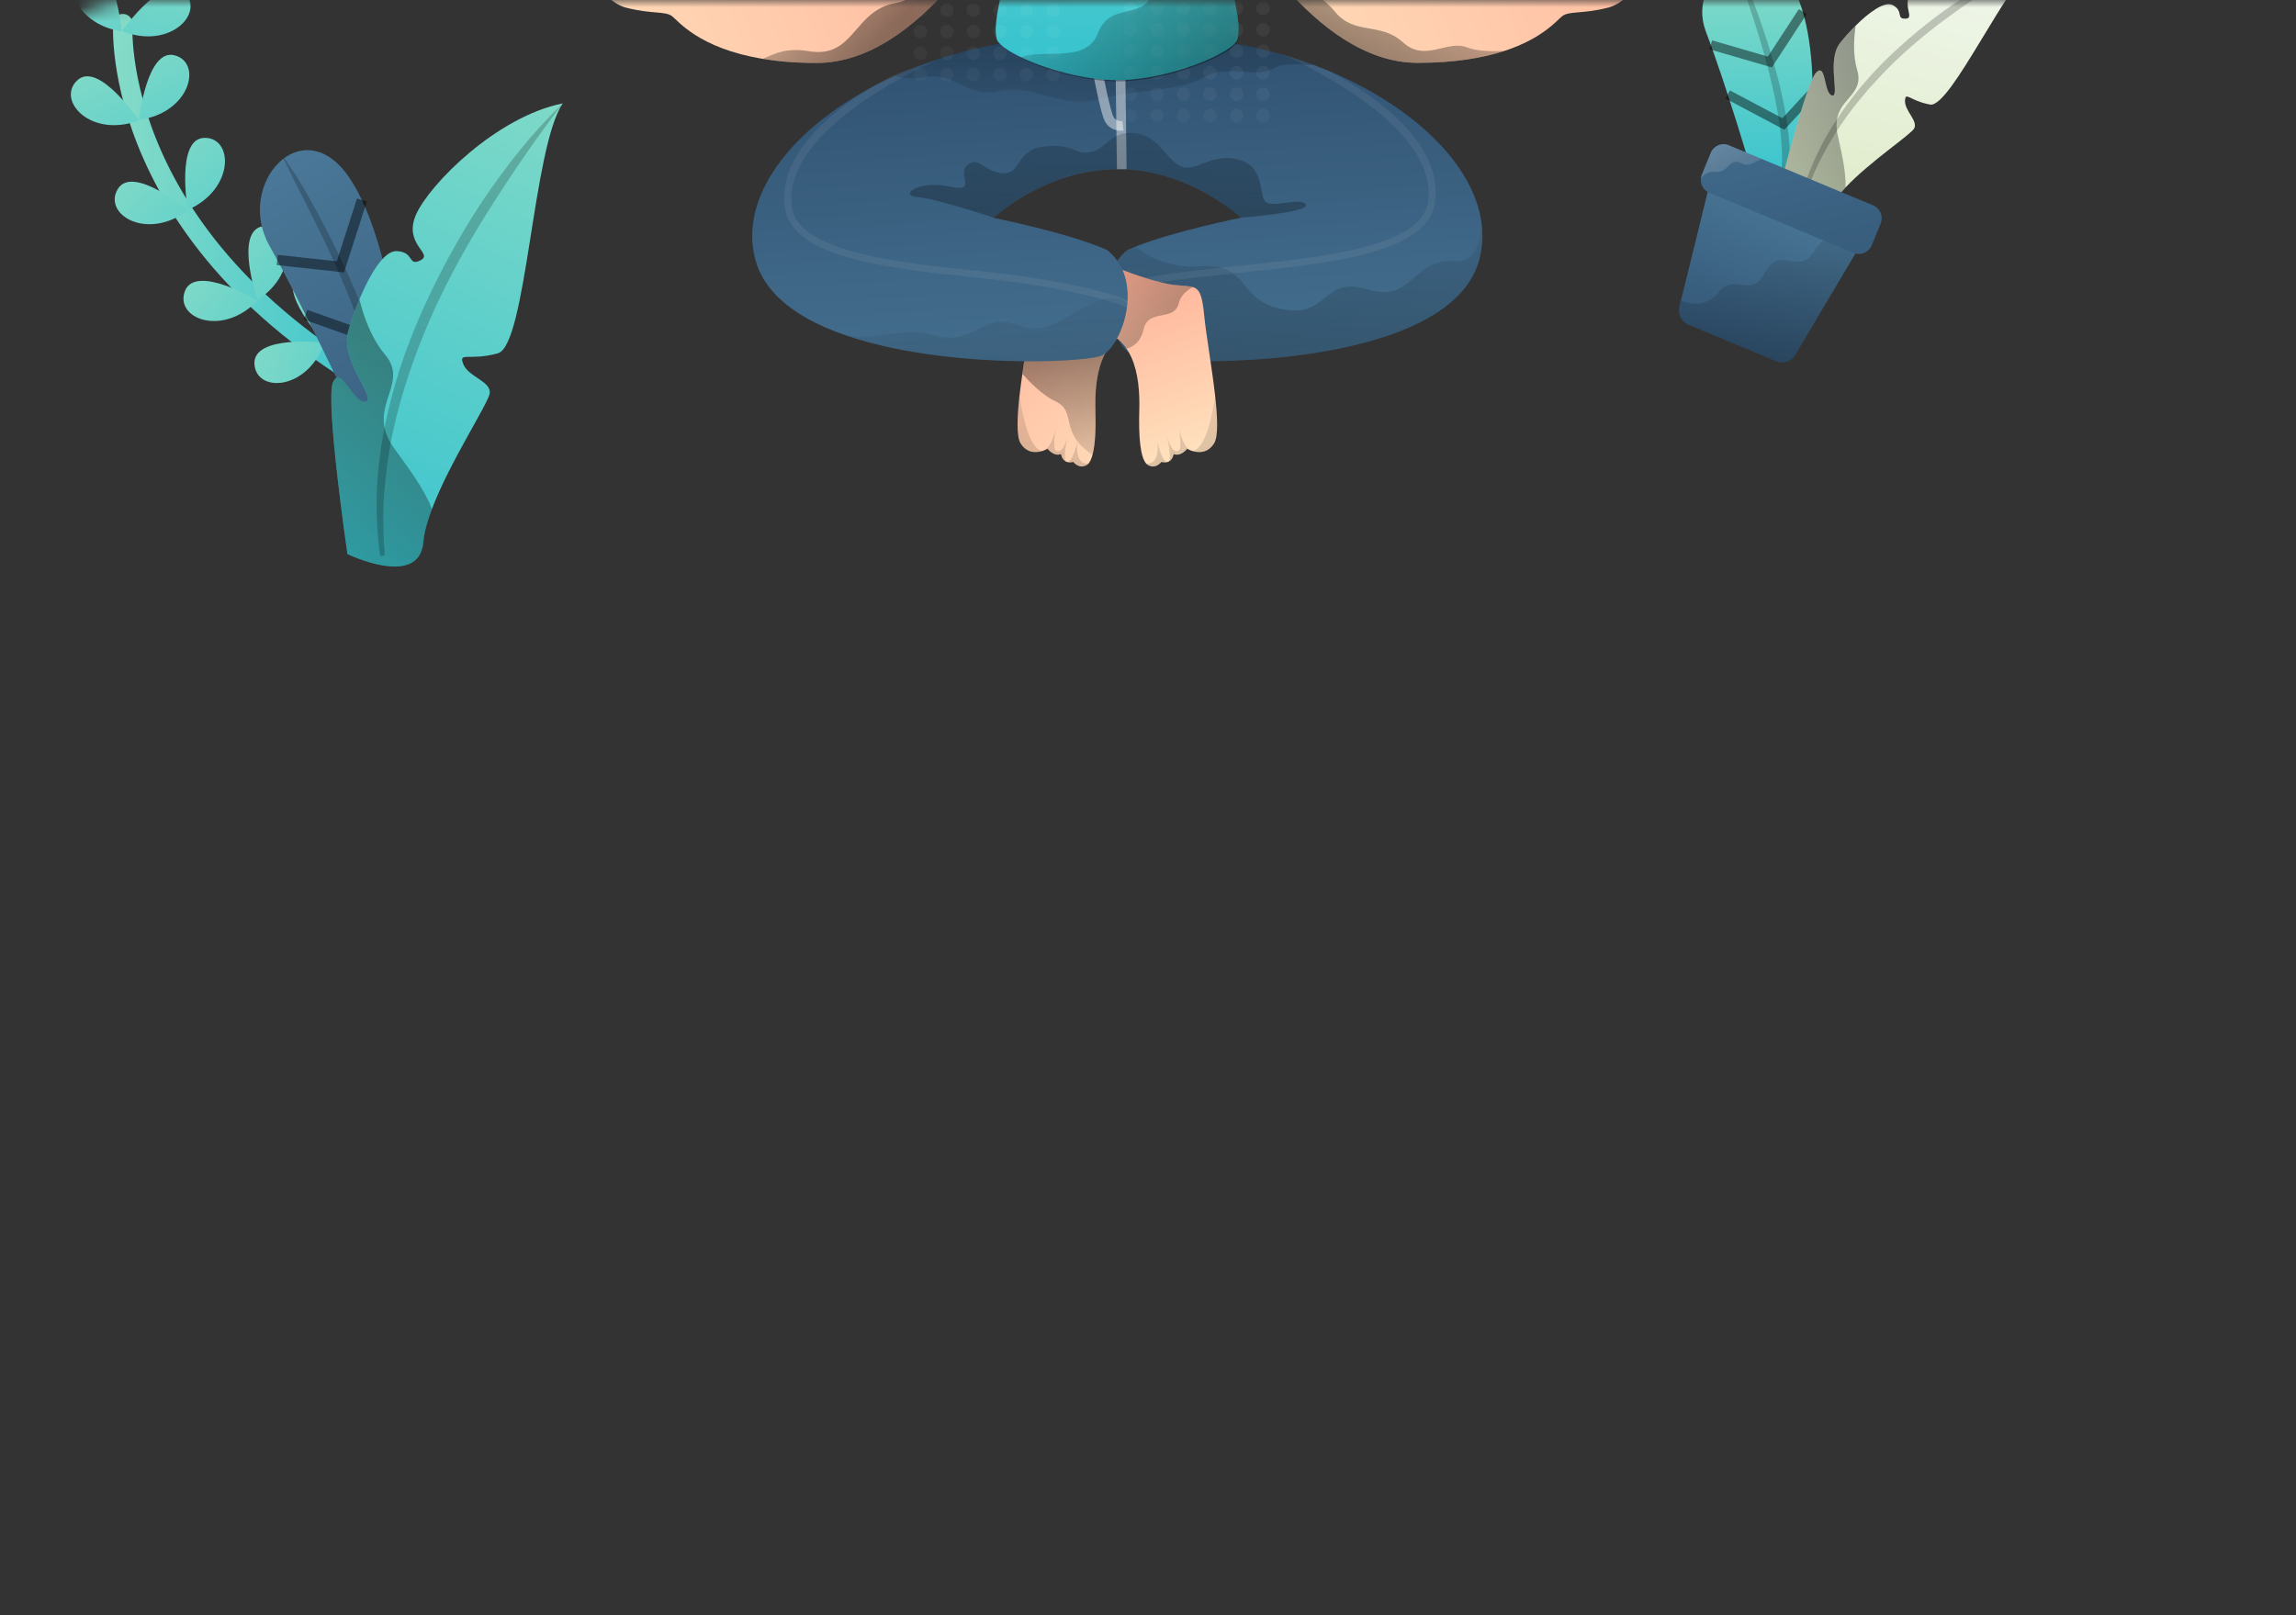 <svg width="162" height="114" viewBox="0 0 162 114" fill="none" xmlns="http://www.w3.org/2000/svg">
<rect x="0" y="0" width="162" height="114" fill="#333333" stroke="none"/>
<mask id="mask0_126_82" style="mask-type:alpha" maskUnits="userSpaceOnUse" x="0" y="0" width="162" height="114">
<rect width="162" height="114" rx="10" fill="#E88903"/>
</mask>
<g mask="url(#mask0_126_82)">
<path d="M104.388 18.274C102.899 24.03 92.185 25.433 85.409 25.493C82.513 25.518 80.337 25.3 79.904 25.075C79.834 25.039 79.766 24.992 79.695 24.942L79.692 24.939C79.408 24.721 79.128 24.37 78.88 23.93C78.88 23.93 78.88 23.926 78.876 23.926C78.869 23.909 78.859 23.891 78.848 23.876C78.845 23.866 78.838 23.858 78.831 23.844C78.809 23.805 78.788 23.762 78.767 23.723C78.738 23.672 78.713 23.619 78.689 23.565C78.586 23.343 78.49 23.104 78.409 22.85C78.352 22.674 78.299 22.495 78.26 22.309C78.26 22.306 78.256 22.299 78.256 22.291C78.214 22.105 78.175 21.916 78.153 21.719C78.153 21.716 78.153 21.712 78.15 21.708C78.115 21.458 78.097 21.2 78.093 20.943C78.093 20.757 78.1 20.574 78.122 20.388C78.157 20.009 78.242 19.634 78.373 19.276C78.402 19.201 78.43 19.125 78.462 19.054C78.561 18.825 78.685 18.607 78.834 18.399C79.029 18.12 79.27 17.863 79.561 17.634C79.741 17.555 79.933 17.476 80.131 17.398C82.984 16.278 87.567 15.366 87.567 15.366C87.567 15.366 83.927 11.938 78.841 11.935H78.831V4.494H78.841L86.532 2.981C87.886 3.192 89.211 3.489 90.48 3.854H90.484C91.249 4.075 91.997 4.326 92.727 4.598C93.106 4.741 93.482 4.887 93.847 5.045C99.748 7.535 103.984 11.613 104.533 15.738C104.65 16.586 104.604 17.437 104.388 18.274Z" fill="url(#paint0_linear_126_82)"/>
<path opacity="0.45" d="M104.388 18.274C102.899 24.03 92.185 25.433 85.409 25.493C82.513 25.518 80.337 25.3 79.904 25.075C79.834 25.039 79.766 24.992 79.695 24.942L79.692 24.939C79.408 24.721 79.128 24.37 78.88 23.93C78.88 23.93 78.88 23.926 78.877 23.926C78.87 23.909 78.859 23.891 78.848 23.876C78.845 23.866 78.838 23.858 78.831 23.844C78.809 23.805 78.788 23.762 78.767 23.723C78.738 23.672 78.713 23.619 78.689 23.565C78.586 23.343 78.49 23.104 78.409 22.85C78.352 22.674 78.299 22.495 78.26 22.309C78.26 22.306 78.256 22.299 78.256 22.291C78.214 22.105 78.175 21.916 78.153 21.719C78.153 21.715 78.153 21.712 78.15 21.708C78.04 20.9 78.086 20.049 78.373 19.272C78.402 19.197 78.43 19.122 78.462 19.05C78.561 18.821 78.685 18.603 78.834 18.396C79.029 18.117 79.27 17.859 79.561 17.63C79.741 17.551 79.933 17.473 80.131 17.394C80.812 17.995 82.297 18.957 84.739 18.796C88.254 18.564 87.216 21.193 90.498 21.826C93.783 22.46 93.262 19.437 96.491 20.424C99.716 21.412 99.656 18.16 102.655 18.446C103.884 18.567 104.48 17.34 104.536 15.734C104.65 16.586 104.604 17.437 104.388 18.274Z" fill="url(#paint1_linear_126_82)"/>
<path d="M77.288 28.942C77.327 30.269 77.278 31.393 77.086 32.097C77.012 32.376 76.916 32.587 76.796 32.723C76.753 32.773 76.707 32.809 76.654 32.834C76.105 33.124 75.729 32.602 75.729 32.602C75.566 32.645 75.435 32.645 75.325 32.616H75.321C75.275 32.605 75.233 32.587 75.197 32.57C74.907 32.419 74.864 32.047 74.864 32.047C74.347 32.251 73.911 31.672 73.911 31.672C73.911 31.672 73.815 31.729 73.659 31.79C73.656 31.793 73.656 31.793 73.656 31.793C73.62 31.804 73.588 31.818 73.549 31.829C73.542 31.833 73.539 31.833 73.539 31.833C73.127 31.958 72.461 32.011 72.015 31.296C71.713 30.813 71.763 29.486 71.933 27.941C71.99 27.436 72.061 26.914 72.135 26.388C72.348 24.846 72.606 23.293 72.706 22.285C72.936 19.873 73.308 20.306 74.868 20.106C75.194 20.063 75.562 19.984 75.938 19.884C76.87 19.641 77.873 19.283 78.465 19.054C78.295 19.444 78.189 19.855 78.139 20.274C77.976 21.562 78.327 22.918 78.851 23.877C77.434 24.978 77.239 27.229 77.288 28.942Z" fill="url(#paint2_linear_126_82)"/>
<path opacity="0.45" d="M77.287 28.942C77.326 30.27 77.277 31.393 77.085 32.098C74.682 30.531 76.015 29.05 74.487 28.334C73.633 27.937 72.772 27.104 72.138 26.388C72.35 24.846 72.609 23.294 72.708 22.285C72.939 19.874 73.311 20.307 74.87 20.106C75.196 20.063 75.565 19.985 75.941 19.884L77.932 20.006C77.932 20.006 78.01 20.106 78.142 20.274C77.978 21.562 78.329 22.918 78.854 23.877C77.433 24.979 77.238 27.229 77.287 28.942Z" fill="url(#paint3_linear_126_82)"/>
<g opacity="0.45">
<path opacity="0.45" d="M76.033 31.092C75.99 31.36 75.813 32.784 76.795 32.723C76.752 32.773 76.706 32.809 76.653 32.834C76.103 33.123 75.728 32.601 75.728 32.601C75.565 32.644 75.434 32.644 75.324 32.615C75.714 32.501 75.979 31.331 76.033 31.092Z" fill="url(#paint4_linear_126_82)"/>
<path opacity="0.45" d="M74.464 30.265C74.332 31.571 74.332 31.897 74.722 31.832C75.052 31.775 75.257 31.042 75.314 30.823C75.257 31.106 75.024 32.301 75.201 32.569C74.91 32.419 74.868 32.047 74.868 32.047C74.35 32.251 73.914 31.671 73.914 31.671C73.914 31.671 73.819 31.729 73.663 31.789C73.861 31.696 74.247 31.367 74.464 30.265Z" fill="url(#paint5_linear_126_82)"/>
<path opacity="0.45" d="M71.937 27.94C72.149 29.378 72.631 31.682 73.542 31.833C73.131 31.958 72.465 32.011 72.018 31.296C71.713 30.809 71.763 29.486 71.937 27.94Z" fill="url(#paint6_linear_126_82)"/>
</g>
<g opacity="0.25">
<path opacity="0.25" d="M101.251 14.272C100.776 17.885 93.865 18.593 87.184 19.28C83.385 19.67 79.759 20.042 78.1 20.947C78.1 20.761 78.107 20.579 78.129 20.393C79.957 19.534 83.346 19.187 87.138 18.794C93.329 18.157 100.347 17.434 100.772 14.207C101.517 8.562 90.583 3.897 90.484 3.854H90.487C91.253 4.076 92 4.327 92.731 4.599C93.11 4.742 93.485 4.888 93.85 5.046C96.934 6.709 101.811 10.036 101.251 14.272Z" fill="white"/>
</g>
<path d="M79.567 21.208C79.563 21.269 79.56 21.333 79.556 21.394C79.549 21.497 79.538 21.605 79.521 21.709C79.517 21.712 79.517 21.712 79.517 21.719V21.723C79.492 21.92 79.457 22.106 79.414 22.292C79.397 22.363 79.379 22.431 79.361 22.499C79.343 22.564 79.326 22.624 79.308 22.689C79.269 22.825 79.223 22.961 79.173 23.09C79.113 23.254 79.046 23.411 78.978 23.565C78.929 23.673 78.876 23.78 78.822 23.88C78.812 23.898 78.805 23.916 78.794 23.93C78.79 23.93 78.79 23.934 78.79 23.934C78.542 24.374 78.262 24.724 77.979 24.943C77.979 24.943 77.975 24.943 77.975 24.946C77.904 24.996 77.837 25.043 77.766 25.078C77.334 25.304 75.161 25.522 72.262 25.497C68.569 25.461 63.714 25.032 59.811 23.715C56.547 22.617 53.963 20.9 53.283 18.278C52.152 13.913 55.739 9.231 61.541 6.136C62.055 5.861 62.586 5.6 63.132 5.353C63.66 5.113 64.203 4.884 64.759 4.677C66.74 3.915 68.892 3.335 71.139 2.988L78.829 4.501H78.84V11.942H78.829C73.744 11.946 70.104 15.373 70.104 15.373L70.118 15.377C70.43 15.441 75.434 16.46 78.11 17.641C78.397 17.87 78.638 18.128 78.833 18.407C78.982 18.614 79.106 18.836 79.205 19.061C79.237 19.136 79.269 19.208 79.294 19.283C79.322 19.358 79.347 19.433 79.368 19.509C79.418 19.659 79.453 19.813 79.482 19.97C79.496 20.049 79.51 20.127 79.521 20.206C79.545 20.363 79.56 20.521 79.563 20.682C79.581 20.854 79.577 21.032 79.567 21.208Z" fill="url(#paint7_linear_126_82)"/>
<path d="M85.659 31.297C85.209 32.012 84.546 31.959 84.135 31.833C84.135 31.833 84.131 31.833 84.124 31.83C84.085 31.819 84.05 31.805 84.018 31.794C84.018 31.794 84.014 31.794 84.014 31.791C83.858 31.733 83.763 31.672 83.763 31.672C83.763 31.672 83.327 32.252 82.809 32.048C82.809 32.048 82.767 32.416 82.476 32.57C82.441 32.588 82.398 32.606 82.352 32.617H82.348C82.242 32.645 82.107 32.645 81.944 32.602C81.944 32.602 81.569 33.125 81.019 32.835C80.97 32.806 80.924 32.771 80.877 32.724C80.449 32.255 80.332 30.792 80.385 28.943C80.42 27.773 80.335 26.353 79.828 25.222C79.733 25.004 79.619 24.797 79.488 24.607C79.304 24.332 79.081 24.088 78.818 23.884C78.875 23.784 78.925 23.68 78.974 23.57C79.045 23.419 79.109 23.258 79.169 23.094C79.219 22.965 79.265 22.829 79.304 22.693C79.322 22.629 79.339 22.568 79.357 22.503C79.375 22.436 79.392 22.368 79.41 22.296C79.453 22.107 79.488 21.917 79.513 21.724C79.513 21.72 79.513 21.716 79.517 21.713C79.527 21.609 79.541 21.502 79.549 21.398C79.57 21.158 79.577 20.919 79.566 20.675C79.559 20.518 79.545 20.357 79.524 20.2C79.513 20.121 79.499 20.042 79.485 19.964C79.456 19.806 79.417 19.652 79.371 19.502C79.35 19.427 79.322 19.352 79.297 19.277C79.269 19.202 79.24 19.127 79.208 19.055C80.034 19.373 81.682 19.956 82.806 20.103C83.419 20.182 83.848 20.164 84.159 20.261C84.638 20.404 84.829 20.822 84.968 22.285C85.099 23.638 85.517 25.966 85.737 27.941C85.91 29.487 85.963 30.81 85.659 31.297Z" fill="url(#paint8_linear_126_82)"/>
<g opacity="0.45">
<path opacity="0.45" d="M81.643 31.092C81.686 31.36 81.863 32.784 80.881 32.723C80.924 32.773 80.97 32.809 81.023 32.834C81.573 33.124 81.948 32.602 81.948 32.602C82.111 32.645 82.242 32.645 82.352 32.616C81.959 32.502 81.697 31.332 81.643 31.092Z" fill="url(#paint9_linear_126_82)"/>
<path opacity="0.45" d="M83.21 30.266C83.341 31.572 83.341 31.897 82.951 31.833C82.622 31.776 82.416 31.042 82.359 30.824C82.416 31.107 82.65 32.301 82.473 32.57C82.763 32.419 82.806 32.047 82.806 32.047C83.323 32.251 83.759 31.672 83.759 31.672C83.759 31.672 83.855 31.729 84.011 31.79C83.816 31.697 83.43 31.368 83.21 30.266Z" fill="url(#paint10_linear_126_82)"/>
<path opacity="0.45" d="M85.741 27.941C85.528 29.379 85.046 31.683 84.135 31.833C84.546 31.958 85.213 32.012 85.659 31.297C85.964 30.81 85.911 29.486 85.741 27.941Z" fill="url(#paint11_linear_126_82)"/>
</g>
<g opacity="0.25">
<path opacity="0.25" d="M79.566 21.209C79.562 21.269 79.558 21.334 79.555 21.395C79.548 21.498 79.537 21.606 79.519 21.709C79.516 21.713 79.516 21.713 79.516 21.72C77.687 20.858 73.101 20.028 69.45 19.652C62.77 18.965 55.858 18.254 55.383 14.644C54.898 10.945 58.556 7.936 61.543 6.13C61.976 5.869 62.398 5.629 62.787 5.421C63.152 5.264 63.528 5.117 63.907 4.974C64.187 4.871 64.474 4.767 64.761 4.67C65.219 4.513 65.679 4.366 66.147 4.23H66.151C66.048 4.273 55.118 8.938 55.862 14.583C56.287 17.81 63.305 18.533 69.496 19.169C73.204 19.549 77.652 20.375 79.566 21.209Z" fill="white"/>
</g>
<path opacity="0.45" d="M92.732 4.598C91.863 4.605 90.687 4.344 89.896 4.816C88.631 5.574 86.558 4.494 85.009 5.438C83.719 6.229 81.22 6.318 78.845 6.73C78.842 6.726 78.838 6.73 78.835 6.733C78.371 6.812 77.91 6.902 77.467 7.016C74.745 7.703 72.902 5.893 70.541 6.415C68.177 6.937 67.401 5.077 65.374 5.438C64.318 5.628 63.595 5.506 63.141 5.345C65.555 4.251 68.27 3.424 71.144 2.981L78.835 4.494H78.845L86.536 2.981C88.713 3.317 90.796 3.875 92.732 4.598Z" fill="url(#paint12_linear_126_82)"/>
<path d="M66.925 -0.847C64.582 1.822 61.336 4.444 57.622 4.444C56.161 4.444 54.903 4.337 53.822 4.154C49.3 3.41 47.833 1.45 47.425 1.146C46.922 0.766 46.043 1.013 44.2 0.548C42.357 0.083 40.815 -2.926 41.478 -3.205C42.095 -3.459 43.463 -1.738 43.842 -1.466C43.842 -1.466 43.842 -1.466 43.845 -1.462C43.874 -1.444 43.895 -1.43 43.913 -1.427C43.987 -1.416 44.012 -1.491 44.033 -1.623C44.072 -1.902 44.076 -2.428 44.42 -2.865C44.923 -3.505 45.444 -3.72 45.703 -3.24C45.706 -3.23 45.713 -3.222 45.717 -3.212C45.919 -2.74 44.976 -2.21 45.284 -1.645C45.6 -1.062 47.099 -1.251 47.212 -1.849C47.326 -2.446 46.823 -2.911 46.479 -3.04C46.358 -3.087 46.277 -3.212 46.245 -3.358C46.185 -3.63 46.309 -3.981 46.716 -4.035C47.34 -4.124 48.23 -3.927 48.488 -2.768C48.743 -1.613 49.35 -0.632 50.842 -0.479C55.587 0.008 60.135 -3.988 62.158 -7.215C62.413 -5.873 63.161 -4.06 65.142 -2.242C65.649 -1.777 66.238 -1.309 66.925 -0.847Z" fill="url(#paint13_linear_126_82)"/>
<path d="M113.455 0.541C111.608 1.006 110.733 0.759 110.226 1.139C109.9 1.382 108.886 2.698 106.154 3.593C104.672 4.076 102.687 4.437 100.029 4.437C96.311 4.437 93.068 1.815 90.726 -0.85L90.722 -0.854C90.825 -0.925 90.928 -0.993 91.031 -1.065C91.14 -1.14 91.247 -1.215 91.346 -1.298C91.434 -1.362 91.52 -1.426 91.605 -1.494C91.785 -1.637 91.963 -1.78 92.129 -1.924C92.381 -2.138 92.615 -2.353 92.831 -2.564C92.98 -2.707 93.118 -2.85 93.246 -2.993C93.469 -3.236 93.674 -3.48 93.859 -3.723C94.291 -4.288 94.621 -4.839 94.869 -5.361C95.195 -6.045 95.386 -6.678 95.489 -7.232C95.493 -7.232 95.493 -7.229 95.493 -7.229C97.261 -4.41 100.958 -1.001 105.027 -0.514C105.611 -0.443 106.21 -0.432 106.806 -0.493C108.298 -0.643 108.904 -1.623 109.159 -2.779C109.418 -3.934 110.304 -4.131 110.931 -4.045C111.558 -3.956 111.516 -3.179 111.169 -3.05C110.825 -2.922 110.318 -2.457 110.435 -1.859C110.552 -1.262 112.048 -1.072 112.363 -1.655C112.678 -2.235 111.686 -2.775 111.945 -3.254C112.204 -3.734 112.725 -3.515 113.228 -2.879C113.735 -2.238 113.501 -1.412 113.735 -1.441C113.965 -1.469 115.503 -3.49 116.166 -3.215C116.839 -2.932 115.298 0.076 113.455 0.541Z" fill="url(#paint14_linear_126_82)"/>
<path opacity="0.45" d="M77.465 5.135C77.465 5.135 77.968 7.81 78.255 8.39C78.542 8.973 79.233 8.887 79.233 8.887" stroke="white" stroke-width="0.684" stroke-miterlimit="10"/>
<path opacity="0.45" d="M79.064 5.441L79.149 11.938" stroke="white" stroke-width="0.684" stroke-miterlimit="10"/>
<path d="M95.498 -7.225C95.395 -6.67 95.204 -6.037 94.878 -5.354C94.63 -4.831 94.3 -4.281 93.864 -3.715C93.68 -3.476 93.474 -3.232 93.251 -2.986C93.124 -2.846 92.985 -2.699 92.837 -2.556C92.62 -2.338 92.39 -2.127 92.135 -1.916C91.968 -1.773 91.794 -1.63 91.61 -1.487C91.525 -1.419 91.44 -1.354 91.352 -1.29C91.249 -1.211 91.142 -1.132 91.036 -1.057C90.937 -0.986 90.834 -0.918 90.731 -0.846L90.728 -0.85C90.384 -1.24 90.061 -1.633 89.76 -2.02C89.757 -2.02 89.757 -2.02 89.757 -2.02C87.924 -4.349 86.857 -6.413 86.857 -6.413C86.857 -6.413 86.336 -3.49 86.684 -1.88C87.031 -0.267 87.591 1.74 87.332 2.742C87.074 3.744 82.424 5.661 78.826 5.661C76.48 5.661 73.684 4.845 71.951 3.998C71.029 3.547 70.412 3.089 70.32 2.742C70.065 1.737 70.621 -0.27 70.969 -1.88C71.313 -3.49 70.792 -6.413 70.792 -6.413C70.792 -6.413 69.342 -3.608 66.921 -0.846C66.234 -1.308 65.645 -1.776 65.135 -2.245C63.154 -4.062 62.41 -5.876 62.151 -7.218C62.293 -7.447 62.424 -7.672 62.544 -7.894C64.093 -10.795 67.995 -19.481 75.434 -21.599C76.491 -21.899 77.621 -22.067 78.826 -22.067C80.081 -22.067 81.258 -21.881 82.353 -21.556C85.401 -20.651 87.853 -18.64 89.781 -16.394C92.507 -13.224 94.201 -9.582 95.105 -7.894C95.225 -7.679 95.356 -7.457 95.498 -7.225C95.498 -7.225 95.498 -7.228 95.498 -7.225Z" fill="url(#paint15_linear_126_82)"/>
<g opacity="0.25">
<path opacity="0.25" d="M79.76 1.062C80.022 1.062 80.234 0.847 80.234 0.582C80.234 0.318 80.022 0.103 79.76 0.103C79.497 0.103 79.285 0.318 79.285 0.582C79.285 0.847 79.497 1.062 79.76 1.062Z" fill="url(#paint16_linear_126_82)"/>
<path opacity="0.25" d="M81.631 0.103C81.368 0.103 81.156 0.318 81.156 0.582C81.156 0.847 81.368 1.062 81.631 1.062C81.893 1.062 82.106 0.847 82.106 0.582C82.106 0.318 81.893 0.103 81.631 0.103Z" fill="url(#paint17_linear_126_82)"/>
<path opacity="0.25" d="M83.501 0.103C83.239 0.103 83.026 0.318 83.026 0.582C83.026 0.847 83.239 1.062 83.501 1.062C83.764 1.062 83.976 0.847 83.976 0.582C83.976 0.318 83.764 0.103 83.501 0.103Z" fill="url(#paint18_linear_126_82)"/>
<path opacity="0.25" d="M85.375 0.103C85.113 0.103 84.9 0.318 84.9 0.582C84.9 0.847 85.113 1.062 85.375 1.062C85.637 1.062 85.85 0.847 85.85 0.582C85.85 0.318 85.637 0.103 85.375 0.103Z" fill="url(#paint19_linear_126_82)"/>
<path opacity="0.25" d="M87.249 0.103C86.987 0.103 86.774 0.318 86.774 0.582C86.774 0.847 86.987 1.062 87.249 1.062C87.511 1.062 87.724 0.847 87.724 0.582C87.724 0.318 87.511 0.103 87.249 0.103Z" fill="url(#paint20_linear_126_82)"/>
<path opacity="0.25" d="M89.12 1.062C89.382 1.062 89.595 0.847 89.595 0.582C89.595 0.318 89.382 0.103 89.12 0.103C88.858 0.103 88.645 0.318 88.645 0.582C88.645 0.847 88.858 1.062 89.12 1.062Z" fill="url(#paint21_linear_126_82)"/>
<path opacity="0.25" d="M79.76 2.58C80.022 2.58 80.234 2.366 80.234 2.101C80.234 1.836 80.022 1.622 79.76 1.622C79.497 1.622 79.285 1.836 79.285 2.101C79.285 2.366 79.497 2.58 79.76 2.58Z" fill="url(#paint22_linear_126_82)"/>
<path opacity="0.25" d="M81.631 1.622C81.368 1.622 81.156 1.836 81.156 2.101C81.156 2.366 81.368 2.58 81.631 2.58C81.893 2.58 82.106 2.366 82.106 2.101C82.106 1.836 81.893 1.622 81.631 1.622Z" fill="url(#paint23_linear_126_82)"/>
<path opacity="0.25" d="M83.501 1.622C83.239 1.622 83.026 1.836 83.026 2.101C83.026 2.366 83.239 2.58 83.501 2.58C83.764 2.58 83.976 2.366 83.976 2.101C83.976 1.836 83.764 1.622 83.501 1.622Z" fill="url(#paint24_linear_126_82)"/>
<path opacity="0.25" d="M85.375 1.622C85.113 1.622 84.9 1.836 84.9 2.101C84.9 2.366 85.113 2.58 85.375 2.58C85.637 2.58 85.85 2.366 85.85 2.101C85.85 1.836 85.637 1.622 85.375 1.622Z" fill="url(#paint25_linear_126_82)"/>
<path opacity="0.25" d="M87.249 1.622C86.987 1.622 86.774 1.836 86.774 2.101C86.774 2.366 86.987 2.58 87.249 2.58C87.511 2.58 87.724 2.366 87.724 2.101C87.724 1.836 87.511 1.622 87.249 1.622Z" fill="url(#paint26_linear_126_82)"/>
<path opacity="0.25" d="M89.12 2.58C89.382 2.58 89.595 2.366 89.595 2.101C89.595 1.836 89.382 1.622 89.12 1.622C88.858 1.622 88.645 1.836 88.645 2.101C88.645 2.366 88.858 2.58 89.12 2.58Z" fill="url(#paint27_linear_126_82)"/>
<path opacity="0.25" d="M79.76 3.137C79.497 3.137 79.285 3.352 79.285 3.617C79.285 3.881 79.497 4.096 79.76 4.096C80.022 4.096 80.234 3.881 80.234 3.617C80.234 3.352 80.022 3.137 79.76 3.137Z" fill="url(#paint28_linear_126_82)"/>
<path opacity="0.25" d="M81.631 3.137C81.368 3.137 81.156 3.352 81.156 3.617C81.156 3.881 81.368 4.096 81.631 4.096C81.893 4.096 82.106 3.881 82.106 3.617C82.106 3.352 81.893 3.137 81.631 3.137Z" fill="url(#paint29_linear_126_82)"/>
<path opacity="0.25" d="M83.501 3.137C83.239 3.137 83.026 3.352 83.026 3.617C83.026 3.881 83.239 4.096 83.501 4.096C83.764 4.096 83.976 3.881 83.976 3.617C83.976 3.352 83.764 3.137 83.501 3.137Z" fill="url(#paint30_linear_126_82)"/>
<path opacity="0.25" d="M85.375 3.137C85.113 3.137 84.9 3.352 84.9 3.617C84.9 3.881 85.113 4.096 85.375 4.096C85.637 4.096 85.85 3.881 85.85 3.617C85.85 3.352 85.637 3.137 85.375 3.137Z" fill="url(#paint31_linear_126_82)"/>
<path opacity="0.25" d="M87.249 3.137C86.987 3.137 86.774 3.352 86.774 3.617C86.774 3.881 86.987 4.096 87.249 4.096C87.511 4.096 87.724 3.881 87.724 3.617C87.724 3.352 87.511 3.137 87.249 3.137Z" fill="url(#paint32_linear_126_82)"/>
<path opacity="0.25" d="M89.12 3.137C88.858 3.137 88.645 3.352 88.645 3.617C88.645 3.881 88.858 4.096 89.12 4.096C89.382 4.096 89.595 3.881 89.595 3.617C89.595 3.352 89.382 3.137 89.12 3.137Z" fill="url(#paint33_linear_126_82)"/>
<path opacity="0.25" d="M79.76 5.613C80.022 5.613 80.234 5.398 80.234 5.133C80.234 4.868 80.022 4.654 79.76 4.654C79.497 4.654 79.285 4.868 79.285 5.133C79.285 5.398 79.497 5.613 79.76 5.613Z" fill="url(#paint34_linear_126_82)"/>
<path opacity="0.25" d="M81.631 4.654C81.368 4.654 81.156 4.868 81.156 5.133C81.156 5.398 81.368 5.613 81.631 5.613C81.893 5.613 82.106 5.398 82.106 5.133C82.106 4.868 81.893 4.654 81.631 4.654Z" fill="url(#paint35_linear_126_82)"/>
<path opacity="0.25" d="M83.501 4.654C83.239 4.654 83.026 4.868 83.026 5.133C83.026 5.398 83.239 5.613 83.501 5.613C83.764 5.613 83.976 5.398 83.976 5.133C83.976 4.868 83.764 4.654 83.501 4.654Z" fill="url(#paint36_linear_126_82)"/>
<path opacity="0.25" d="M85.375 4.654C85.113 4.654 84.9 4.868 84.9 5.133C84.9 5.398 85.113 5.613 85.375 5.613C85.637 5.613 85.85 5.398 85.85 5.133C85.85 4.868 85.637 4.654 85.375 4.654Z" fill="url(#paint37_linear_126_82)"/>
<path opacity="0.25" d="M87.249 4.654C86.987 4.654 86.774 4.868 86.774 5.133C86.774 5.398 86.987 5.613 87.249 5.613C87.511 5.613 87.724 5.398 87.724 5.133C87.724 4.868 87.511 4.654 87.249 4.654Z" fill="url(#paint38_linear_126_82)"/>
<path opacity="0.25" d="M89.12 5.613C89.382 5.613 89.595 5.398 89.595 5.133C89.595 4.868 89.382 4.654 89.12 4.654C88.858 4.654 88.645 4.868 88.645 5.133C88.645 5.398 88.858 5.613 89.12 5.613Z" fill="url(#paint39_linear_126_82)"/>
<path opacity="0.25" d="M79.76 6.172C79.497 6.172 79.285 6.387 79.285 6.651C79.285 6.916 79.497 7.131 79.76 7.131C80.022 7.131 80.234 6.916 80.234 6.651C80.234 6.387 80.022 6.172 79.76 6.172Z" fill="url(#paint40_linear_126_82)"/>
<path opacity="0.25" d="M81.631 6.172C81.368 6.172 81.156 6.387 81.156 6.651C81.156 6.916 81.368 7.131 81.631 7.131C81.893 7.131 82.106 6.916 82.106 6.651C82.106 6.387 81.893 6.172 81.631 6.172Z" fill="url(#paint41_linear_126_82)"/>
<path opacity="0.25" d="M83.501 6.172C83.239 6.172 83.026 6.387 83.026 6.651C83.026 6.916 83.239 7.131 83.501 7.131C83.764 7.131 83.976 6.916 83.976 6.651C83.976 6.387 83.764 6.172 83.501 6.172Z" fill="url(#paint42_linear_126_82)"/>
<path opacity="0.25" d="M85.375 6.172C85.113 6.172 84.9 6.387 84.9 6.651C84.9 6.916 85.113 7.131 85.375 7.131C85.637 7.131 85.85 6.916 85.85 6.651C85.85 6.387 85.637 6.172 85.375 6.172Z" fill="url(#paint43_linear_126_82)"/>
<path opacity="0.25" d="M87.249 6.172C86.987 6.172 86.774 6.387 86.774 6.651C86.774 6.916 86.987 7.131 87.249 7.131C87.511 7.131 87.724 6.916 87.724 6.651C87.724 6.387 87.511 6.172 87.249 6.172Z" fill="url(#paint44_linear_126_82)"/>
<path opacity="0.25" d="M89.12 6.172C88.858 6.172 88.645 6.387 88.645 6.651C88.645 6.916 88.858 7.131 89.12 7.131C89.382 7.131 89.595 6.916 89.595 6.651C89.595 6.387 89.382 6.172 89.12 6.172Z" fill="url(#paint45_linear_126_82)"/>
<path opacity="0.25" d="M79.76 7.688C79.497 7.688 79.285 7.903 79.285 8.167C79.285 8.432 79.497 8.647 79.76 8.647C80.022 8.647 80.234 8.432 80.234 8.167C80.234 7.903 80.022 7.688 79.76 7.688Z" fill="url(#paint46_linear_126_82)"/>
<path opacity="0.25" d="M81.631 7.688C81.368 7.688 81.156 7.903 81.156 8.167C81.156 8.432 81.368 8.647 81.631 8.647C81.893 8.647 82.106 8.432 82.106 8.167C82.106 7.903 81.893 7.688 81.631 7.688Z" fill="url(#paint47_linear_126_82)"/>
<path opacity="0.25" d="M83.501 7.688C83.239 7.688 83.026 7.903 83.026 8.167C83.026 8.432 83.239 8.647 83.501 8.647C83.764 8.647 83.976 8.432 83.976 8.167C83.976 7.903 83.764 7.688 83.501 7.688Z" fill="url(#paint48_linear_126_82)"/>
<path opacity="0.25" d="M85.375 7.688C85.113 7.688 84.9 7.903 84.9 8.167C84.9 8.432 85.113 8.647 85.375 8.647C85.637 8.647 85.85 8.432 85.85 8.167C85.85 7.903 85.637 7.688 85.375 7.688Z" fill="url(#paint49_linear_126_82)"/>
<path opacity="0.25" d="M87.249 7.688C86.987 7.688 86.774 7.903 86.774 8.167C86.774 8.432 86.987 8.647 87.249 8.647C87.511 8.647 87.724 8.432 87.724 8.167C87.724 7.903 87.511 7.688 87.249 7.688Z" fill="url(#paint50_linear_126_82)"/>
<path opacity="0.25" d="M89.12 7.688C88.858 7.688 88.645 7.903 88.645 8.167C88.645 8.432 88.858 8.647 89.12 8.647C89.382 8.647 89.595 8.432 89.595 8.167C89.595 7.903 89.382 7.688 89.12 7.688Z" fill="url(#paint51_linear_126_82)"/>
</g>
<g opacity="0.25">
<path opacity="0.25" d="M64.934 0.236C64.672 0.236 64.46 0.45 64.46 0.715C64.46 0.98 64.672 1.195 64.934 1.195C65.197 1.195 65.409 0.98 65.409 0.715C65.409 0.45 65.197 0.236 64.934 0.236Z" fill="url(#paint52_linear_126_82)"/>
<path opacity="0.25" d="M66.805 0.236C66.543 0.236 66.331 0.45 66.331 0.715C66.331 0.98 66.543 1.195 66.805 1.195C67.068 1.195 67.28 0.98 67.28 0.715C67.28 0.45 67.068 0.236 66.805 0.236Z" fill="url(#paint53_linear_126_82)"/>
<path opacity="0.25" d="M68.676 0.236C68.413 0.236 68.201 0.45 68.201 0.715C68.201 0.98 68.413 1.195 68.676 1.195C68.938 1.195 69.15 0.98 69.15 0.715C69.15 0.45 68.938 0.236 68.676 0.236Z" fill="url(#paint54_linear_126_82)"/>
<path opacity="0.25" d="M70.55 0.236C70.287 0.236 70.075 0.45 70.075 0.715C70.075 0.98 70.287 1.195 70.55 1.195C70.812 1.195 71.025 0.98 71.025 0.715C71.025 0.45 70.812 0.236 70.55 0.236Z" fill="url(#paint55_linear_126_82)"/>
<path opacity="0.25" d="M72.424 0.236C72.161 0.236 71.949 0.45 71.949 0.715C71.949 0.98 72.161 1.195 72.424 1.195C72.686 1.195 72.899 0.98 72.899 0.715C72.899 0.45 72.686 0.236 72.424 0.236Z" fill="url(#paint56_linear_126_82)"/>
<path opacity="0.25" d="M74.295 0.236C74.032 0.236 73.82 0.45 73.82 0.715C73.82 0.98 74.032 1.195 74.295 1.195C74.557 1.195 74.77 0.98 74.77 0.715C74.77 0.45 74.557 0.236 74.295 0.236Z" fill="url(#paint57_linear_126_82)"/>
<path opacity="0.25" d="M64.934 1.752C64.672 1.752 64.46 1.967 64.46 2.232C64.46 2.497 64.672 2.711 64.934 2.711C65.197 2.711 65.409 2.497 65.409 2.232C65.409 1.967 65.197 1.752 64.934 1.752Z" fill="url(#paint58_linear_126_82)"/>
<path opacity="0.25" d="M66.805 1.752C66.543 1.752 66.331 1.967 66.331 2.232C66.331 2.497 66.543 2.711 66.805 2.711C67.068 2.711 67.28 2.497 67.28 2.232C67.28 1.967 67.068 1.752 66.805 1.752Z" fill="url(#paint59_linear_126_82)"/>
<path opacity="0.25" d="M68.676 1.752C68.413 1.752 68.201 1.967 68.201 2.232C68.201 2.497 68.413 2.711 68.676 2.711C68.938 2.711 69.15 2.497 69.15 2.232C69.15 1.967 68.938 1.752 68.676 1.752Z" fill="url(#paint60_linear_126_82)"/>
<path opacity="0.25" d="M70.55 1.752C70.287 1.752 70.075 1.967 70.075 2.232C70.075 2.497 70.287 2.711 70.55 2.711C70.812 2.711 71.025 2.497 71.025 2.232C71.025 1.967 70.812 1.752 70.55 1.752Z" fill="url(#paint61_linear_126_82)"/>
<path opacity="0.25" d="M72.424 1.752C72.161 1.752 71.949 1.967 71.949 2.232C71.949 2.497 72.161 2.711 72.424 2.711C72.686 2.711 72.899 2.497 72.899 2.232C72.899 1.967 72.686 1.752 72.424 1.752Z" fill="url(#paint62_linear_126_82)"/>
<path opacity="0.25" d="M74.295 1.752C74.032 1.752 73.82 1.967 73.82 2.232C73.82 2.497 74.032 2.711 74.295 2.711C74.557 2.711 74.77 2.497 74.77 2.232C74.77 1.967 74.557 1.752 74.295 1.752Z" fill="url(#paint63_linear_126_82)"/>
<path opacity="0.25" d="M64.934 4.229C65.197 4.229 65.409 4.014 65.409 3.75C65.409 3.485 65.197 3.27 64.934 3.27C64.672 3.27 64.46 3.485 64.46 3.75C64.46 4.014 64.672 4.229 64.934 4.229Z" fill="url(#paint64_linear_126_82)"/>
<path opacity="0.25" d="M66.805 4.229C67.068 4.229 67.28 4.014 67.28 3.75C67.28 3.485 67.068 3.27 66.805 3.27C66.543 3.27 66.331 3.485 66.331 3.75C66.331 4.014 66.543 4.229 66.805 4.229Z" fill="url(#paint65_linear_126_82)"/>
<path opacity="0.25" d="M68.676 4.229C68.938 4.229 69.15 4.014 69.15 3.75C69.15 3.485 68.938 3.27 68.676 3.27C68.413 3.27 68.201 3.485 68.201 3.75C68.201 4.014 68.413 4.229 68.676 4.229Z" fill="url(#paint66_linear_126_82)"/>
<path opacity="0.25" d="M70.55 3.27C70.287 3.27 70.075 3.485 70.075 3.75C70.075 4.014 70.287 4.229 70.55 4.229C70.812 4.229 71.025 4.014 71.025 3.75C71.025 3.485 70.812 3.27 70.55 3.27Z" fill="url(#paint67_linear_126_82)"/>
<path opacity="0.25" d="M72.424 3.27C72.161 3.27 71.949 3.485 71.949 3.75C71.949 4.014 72.161 4.229 72.424 4.229C72.686 4.229 72.899 4.014 72.899 3.75C72.899 3.485 72.686 3.27 72.424 3.27Z" fill="url(#paint68_linear_126_82)"/>
<path opacity="0.25" d="M74.295 3.27C74.032 3.27 73.82 3.485 73.82 3.75C73.82 4.014 74.032 4.229 74.295 4.229C74.557 4.229 74.77 4.014 74.77 3.75C74.77 3.485 74.557 3.27 74.295 3.27Z" fill="url(#paint69_linear_126_82)"/>
<path opacity="0.25" d="M64.934 4.787C64.672 4.787 64.46 5.002 64.46 5.266C64.46 5.531 64.672 5.746 64.934 5.746C65.197 5.746 65.409 5.531 65.409 5.266C65.409 5.002 65.197 4.787 64.934 4.787Z" fill="url(#paint70_linear_126_82)"/>
<path opacity="0.25" d="M66.805 4.787C66.543 4.787 66.331 5.002 66.331 5.266C66.331 5.531 66.543 5.746 66.805 5.746C67.068 5.746 67.28 5.531 67.28 5.266C67.28 5.002 67.068 4.787 66.805 4.787Z" fill="url(#paint71_linear_126_82)"/>
<path opacity="0.25" d="M68.676 4.787C68.413 4.787 68.201 5.002 68.201 5.266C68.201 5.531 68.413 5.746 68.676 5.746C68.938 5.746 69.15 5.531 69.15 5.266C69.15 5.002 68.938 4.787 68.676 4.787Z" fill="url(#paint72_linear_126_82)"/>
<path opacity="0.25" d="M70.55 4.787C70.287 4.787 70.075 5.002 70.075 5.266C70.075 5.531 70.287 5.746 70.55 5.746C70.812 5.746 71.025 5.531 71.025 5.266C71.025 5.002 70.812 4.787 70.55 4.787Z" fill="url(#paint73_linear_126_82)"/>
<path opacity="0.25" d="M72.424 4.787C72.161 4.787 71.949 5.002 71.949 5.266C71.949 5.531 72.161 5.746 72.424 5.746C72.686 5.746 72.899 5.531 72.899 5.266C72.899 5.002 72.686 4.787 72.424 4.787Z" fill="url(#paint74_linear_126_82)"/>
<path opacity="0.25" d="M74.295 4.787C74.032 4.787 73.82 5.002 73.82 5.266C73.82 5.531 74.032 5.746 74.295 5.746C74.557 5.746 74.77 5.531 74.77 5.266C74.77 5.002 74.557 4.787 74.295 4.787Z" fill="url(#paint75_linear_126_82)"/>
</g>
<path opacity="0.45" d="M87.35 2.824C87.091 3.825 82.437 5.746 78.844 5.746C76.497 5.746 73.701 4.931 71.968 4.083C73.495 3.367 76.635 4.555 77.465 2.344C78.415 -0.185 81.225 1.851 81.441 -1.308C81.658 -4.464 84.121 -2.628 85.113 -4.764C86.106 -6.9 86.875 -6.331 86.875 -6.331C86.875 -6.331 86.357 -3.408 86.701 -1.798C87.045 -0.185 87.605 1.822 87.35 2.824Z" fill="url(#paint76_linear_126_82)"/>
<path opacity="0.45" d="M70.795 -6.414C70.795 -6.414 69.342 -3.605 66.925 -0.847C64.582 1.822 61.336 4.444 57.622 4.444C56.161 4.444 54.903 4.337 53.822 4.154C54.666 3.779 55.463 3.346 57.101 3.618C60.297 4.14 60.212 0.738 63.193 0.215C64.685 -0.046 64.923 -1.097 65.139 -2.246C65.348 -3.387 65.539 -4.625 66.925 -5.279C69.707 -6.589 67.818 -9.683 70.065 -10.556C71.015 -9.73 70.795 -6.414 70.795 -6.414Z" fill="url(#paint77_linear_126_82)"/>
<path opacity="0.45" d="M87.571 15.362C87.571 15.362 83.931 11.935 78.845 11.932H78.834C73.748 11.935 70.108 15.362 70.108 15.362C70.108 15.362 66.135 14.028 64.749 13.914C63.367 13.795 64.81 12.694 66.94 13.159C69.07 13.624 67.457 12.343 68.262 11.645C69.066 10.948 69.541 12.229 70.831 12.229C72.121 12.229 71.632 10.543 73.734 10.336C75.839 10.132 75.751 10.919 76.903 10.744C77.697 10.622 78.093 9.928 78.831 9.578C78.834 9.574 78.838 9.574 78.841 9.574C79.174 9.417 79.582 9.334 80.128 9.406C81.886 9.638 82.318 11.384 83.385 11.763C84.448 12.139 85.54 10.744 87.415 11.27C89.29 11.792 88.8 13.774 89.29 14.239C89.779 14.7 91.856 13.888 92.139 14.439C92.43 14.99 87.571 15.362 87.571 15.362Z" fill="url(#paint78_linear_126_82)"/>
<path opacity="0.45" d="M79.557 21.395C79.55 21.499 79.54 21.606 79.522 21.71C79.518 21.713 79.518 21.713 79.518 21.721C79.493 21.917 79.458 22.107 79.415 22.293C79.398 22.364 79.38 22.433 79.362 22.5C79.344 22.565 79.327 22.626 79.309 22.69C79.27 22.826 79.224 22.962 79.174 23.091C79.114 23.255 79.047 23.413 78.98 23.567C78.93 23.674 78.877 23.781 78.823 23.881C78.813 23.899 78.806 23.917 78.795 23.931C78.792 23.931 78.792 23.935 78.792 23.935C78.543 24.375 78.264 24.726 77.98 24.944C77.98 24.944 77.977 24.944 77.977 24.947C77.906 24.997 77.838 25.044 77.767 25.08C77.335 25.305 75.162 25.523 72.263 25.498C68.57 25.462 63.715 25.033 59.812 23.717C62.417 23.96 63.676 23.048 66.015 23.688C68.779 24.443 69.332 21.885 71.966 22.991C74.599 24.092 77.076 20.139 79.235 21.245C79.344 21.295 79.451 21.349 79.557 21.395Z" fill="url(#paint79_linear_126_82)"/>
<path opacity="0.45" d="M84.162 20.26C83.694 20.521 83.304 20.875 83.187 21.355C82.847 22.782 81.025 21.706 80.681 23.269C80.486 24.142 79.941 24.478 79.498 24.603C79.313 24.328 79.09 24.084 78.828 23.881C78.884 23.78 78.934 23.677 78.984 23.566C79.055 23.416 79.118 23.255 79.178 23.09C79.228 22.961 79.274 22.825 79.313 22.689C79.331 22.625 79.349 22.564 79.366 22.5C79.384 22.432 79.402 22.364 79.419 22.292C79.462 22.102 79.498 21.913 79.522 21.72C79.522 21.716 79.522 21.713 79.526 21.709C79.537 21.605 79.551 21.498 79.558 21.394C79.579 21.154 79.586 20.915 79.576 20.672C79.568 20.514 79.554 20.353 79.533 20.196C79.522 20.117 79.508 20.038 79.494 19.96C79.466 19.802 79.427 19.648 79.38 19.498C79.359 19.423 79.331 19.348 79.306 19.273C79.278 19.198 79.249 19.123 79.218 19.051C80.043 19.369 81.691 19.953 82.815 20.099C83.421 20.181 83.85 20.164 84.162 20.26Z" fill="url(#paint80_linear_126_82)"/>
<path opacity="0.45" d="M106.153 3.593C104.672 4.076 102.687 4.437 100.029 4.437C96.311 4.437 93.068 1.815 90.729 -0.85L90.725 -0.854C90.385 -1.244 90.059 -1.637 89.758 -2.023C89.804 -2.006 90.492 -1.744 91.349 -1.294C92.302 -0.793 93.469 -0.063 94.184 0.817C95.567 2.516 97.385 1.529 98.98 2.981C100.578 4.434 102.07 2.777 103.527 3.35C104.222 3.618 105.257 3.643 106.153 3.593Z" fill="url(#paint81_linear_126_82)"/>
<path opacity="0.45" d="M105.033 -0.511C102.364 0.759 98.681 -1.92 97.491 -3.39C96.675 -4.399 95.658 -4.628 94.879 -5.354C94.875 -5.354 94.875 -5.354 94.875 -5.354C94.475 -5.723 94.138 -6.224 93.915 -7.018C93.259 -9.379 92.851 -10.284 91.061 -12.731C89.867 -14.37 89.736 -15.697 89.782 -16.394C92.507 -13.225 94.202 -9.583 95.105 -7.894C95.222 -7.673 95.357 -7.451 95.495 -7.222C95.499 -7.222 95.499 -7.218 95.499 -7.218C97.267 -4.406 100.964 -0.997 105.033 -0.511Z" fill="url(#paint82_linear_126_82)"/>
<path d="M8.666 1.667C8.666 1.667 7.575 17.443 28.595 28.454" stroke="url(#paint83_linear_126_82)" stroke-width="1.368" stroke-miterlimit="10" stroke-linecap="round" stroke-linejoin="round"/>
<path d="M9.802 8.46C9.802 8.46 10.362 3.358 12.34 3.909C14.318 4.464 13.382 7.995 9.802 8.46Z" fill="url(#paint84_linear_126_82)"/>
<path d="M9.797 8.499C9.797 8.499 6.941 4.252 5.445 5.676C3.953 7.096 6.416 9.776 9.797 8.499Z" fill="url(#paint85_linear_126_82)"/>
<path d="M13.249 14.813C13.249 14.813 12.378 9.758 14.43 9.73C16.485 9.701 16.56 13.357 13.249 14.813Z" fill="url(#paint86_linear_126_82)"/>
<path d="M13.259 14.845C13.259 14.845 9.343 11.571 8.301 13.357C7.259 15.142 10.363 17.023 13.259 14.845Z" fill="url(#paint87_linear_126_82)"/>
<path d="M18.165 21.178C18.165 21.178 16.51 16.327 18.534 15.969C20.558 15.615 21.206 19.214 18.165 21.178Z" fill="url(#paint88_linear_126_82)"/>
<path d="M18.18 21.21C18.18 21.21 13.799 18.602 13.051 20.534C12.303 22.465 15.663 23.825 18.18 21.21Z" fill="url(#paint89_linear_126_82)"/>
<path d="M22.883 24.159C22.883 24.159 19.413 20.406 21.118 19.25C22.826 18.095 24.867 21.111 22.883 24.159Z" fill="url(#paint90_linear_126_82)"/>
<path d="M22.911 24.181C22.911 24.181 17.86 23.602 17.952 25.673C18.048 27.744 21.667 27.605 22.911 24.181Z" fill="url(#paint91_linear_126_82)"/>
<path d="M8.607 2.188C8.607 2.188 11.566 -1.987 13.023 -0.527C14.483 0.929 11.956 3.548 8.607 2.188Z" fill="url(#paint92_linear_126_82)"/>
<path d="M8.584 2.218C8.584 2.218 8.148 -2.895 6.156 -2.394C4.164 -1.889 5.015 1.667 8.584 2.218Z" fill="url(#paint93_linear_126_82)"/>
<path d="M24.732 28.744C24.732 28.744 21.411 21.65 18.997 17.318C16.584 12.986 21.336 7.684 24.632 12.517C27.928 17.35 28.595 28.454 28.595 28.454L24.732 28.744Z" fill="url(#paint94_linear_126_82)"/>
<g opacity="0.45">
<path opacity="0.45" d="M20.052 11.149C20.97 12.434 21.75 13.804 22.494 15.192C23.235 16.583 23.93 18 24.585 19.438C25.245 20.872 25.819 22.35 26.308 23.863C26.783 25.377 27.187 26.94 27.183 28.582L26.595 28.575C26.598 27.054 26.184 25.527 25.734 24.046C25.273 22.558 24.702 21.098 24.086 19.66C23.469 18.222 22.81 16.798 22.101 15.399C21.399 13.997 20.676 12.605 19.996 11.185L20.052 11.149Z" fill="black"/>
</g>
<path opacity="0.45" d="M19.56 18.348L24.018 18.834L25.535 14.119" stroke="black" stroke-width="0.726" stroke-miterlimit="10"/>
<path opacity="0.45" d="M21.559 22.211L25.971 23.775L27.545 20.662" stroke="black" stroke-width="0.726" stroke-miterlimit="10"/>
<path d="M39.713 7.295C39.713 7.295 39.713 7.299 39.702 7.306C37.583 10.429 37.147 24.384 35.123 24.939C33.099 25.493 32.344 24.792 32.684 25.69C33.025 26.584 34.605 26.889 34.559 27.722C34.52 28.387 31.735 32.58 30.473 35.936C30.15 36.784 29.931 37.578 29.874 38.243C29.601 41.57 24.515 39.105 24.515 39.105C24.515 39.105 22.942 28.334 23.491 26.992C24.044 25.654 24.941 28.52 25.795 28.348C26.649 28.18 23.966 25.479 24.575 23.343C24.76 22.689 25.036 21.905 25.355 21.133C26.089 19.38 27.088 17.688 27.981 17.723C29.264 17.77 28.758 18.843 29.683 18.364C30.608 17.884 28.414 17.251 29.364 15.123C30.317 12.998 35.027 8.236 39.713 7.295Z" fill="url(#paint95_linear_126_82)"/>
<g opacity="0.45">
<path opacity="0.45" d="M39.713 7.29C37.927 9.633 36.261 12.04 34.691 14.509C33.121 16.974 31.686 19.531 30.488 22.2C29.314 24.876 28.333 27.641 27.72 30.496C27.418 31.927 27.227 33.372 27.103 34.828C27.004 36.288 27.032 37.751 27.145 39.211L26.823 39.25C26.621 37.78 26.543 36.288 26.585 34.8C26.646 33.312 26.812 31.827 27.096 30.367C27.386 28.908 27.752 27.462 28.205 26.046C28.662 24.629 29.215 23.248 29.811 21.889C31.037 19.188 32.451 16.573 34.096 14.112C35.747 11.665 37.583 9.329 39.713 7.29Z" fill="black"/>
</g>
<path opacity="0.45" d="M27.798 31.623C28.741 32.932 29.903 34.435 30.477 35.934C30.155 36.782 29.935 37.576 29.878 38.241C29.605 41.568 24.52 39.103 24.52 39.103C24.52 39.103 22.946 28.332 23.495 26.99C24.048 25.652 24.945 28.518 25.799 28.346C26.653 28.178 23.97 25.477 24.58 23.341C24.764 22.687 25.041 21.903 25.36 21.131C25.664 22.354 26.207 23.892 27.156 25.012C28.819 26.965 26.295 28.421 27.334 30.815C27.444 31.076 27.596 31.344 27.798 31.623Z" fill="url(#paint96_linear_126_82)"/>
<path d="M123.731 12.565C123.731 12.565 121.866 6.187 120.36 2.223C118.854 -1.741 124.372 -5.186 126.63 -0.653C128.888 3.879 127.473 13.034 127.473 13.034L123.731 12.565Z" fill="url(#paint97_linear_126_82)"/>
<g opacity="0.45">
<path opacity="0.45" d="M122.507 -2.602C123.127 -1.418 123.612 -0.177 124.066 1.076C124.509 2.331 124.92 3.601 125.275 4.893C125.633 6.18 125.923 7.49 126.115 8.824C126.292 10.155 126.391 11.529 126.079 12.895L125.562 12.77C125.845 11.529 125.732 10.198 125.576 8.903C125.406 7.601 125.119 6.309 124.796 5.029C124.474 3.748 124.094 2.478 123.683 1.219C123.272 -0.041 122.84 -1.293 122.446 -2.566L122.507 -2.602Z" fill="black"/>
</g>
<path opacity="0.45" d="M120.71 3.165L124.878 4.375L127.199 0.819" stroke="black" stroke-width="0.654" stroke-miterlimit="10"/>
<path opacity="0.45" d="M121.904 6.67L125.831 8.752L127.908 6.505" stroke="black" stroke-width="0.654" stroke-miterlimit="10"/>
<path d="M143.915 -2.913C143.915 -2.913 143.912 -2.909 143.904 -2.909C141.696 -1.496 137.635 7.64 136.185 7.379C134.736 7.115 134.438 6.417 134.413 7.118C134.388 7.819 135.324 8.513 135.069 9.05C134.863 9.479 131.936 11.397 130.217 13.232C129.781 13.693 129.423 14.151 129.207 14.581C128.129 16.706 125.528 13.482 125.528 13.482C125.528 13.482 127.435 5.837 128.147 5.118C128.863 4.399 128.664 6.585 129.26 6.739C129.855 6.896 128.859 4.263 129.83 3.033C130.128 2.657 130.515 2.221 130.933 1.806C131.879 0.868 132.981 0.056 133.545 0.36C134.356 0.793 133.74 1.344 134.466 1.316C135.193 1.287 133.952 0.182 135.14 -0.938C136.327 -2.054 140.644 -3.75 143.915 -2.913Z" fill="url(#paint98_linear_126_82)"/>
<g opacity="0.45">
<path opacity="0.45" d="M143.913 -2.916C142.105 -1.911 140.365 -0.82 138.675 0.343C136.984 1.506 135.357 2.765 133.869 4.178C132.391 5.598 131.016 7.133 129.871 8.836C129.293 9.684 128.793 10.582 128.329 11.497C127.875 12.42 127.514 13.386 127.195 14.366L126.972 14.306C127.486 12.277 128.35 10.338 129.495 8.582C130.629 6.822 131.994 5.219 133.511 3.788C135.028 2.361 136.658 1.051 138.398 -0.083C140.131 -1.213 141.967 -2.208 143.913 -2.916Z" fill="black"/>
</g>
<path opacity="0.45" d="M129.663 9.535C129.915 10.698 130.255 12.061 130.216 13.234C129.78 13.696 129.422 14.154 129.206 14.583C128.128 16.708 125.527 13.485 125.527 13.485C125.527 13.485 127.434 5.84 128.146 5.121C128.862 4.402 128.663 6.588 129.259 6.741C129.854 6.899 128.858 4.266 129.83 3.035C130.127 2.66 130.514 2.223 130.932 1.808C130.797 2.717 130.73 3.908 131.038 4.945C131.577 6.763 129.56 6.942 129.581 8.856C129.585 9.059 129.606 9.285 129.663 9.535Z" fill="url(#paint99_linear_126_82)"/>
<path d="M131.216 17.382L126.658 25.063C126.389 25.514 125.833 25.703 125.347 25.503L119.116 22.906C118.631 22.705 118.368 22.172 118.492 21.661L118.606 21.203L120.63 12.971C120.786 12.342 121.463 11.998 122.058 12.245L130.713 15.851C131.202 16.055 131.45 16.577 131.34 17.067C131.319 17.175 131.273 17.282 131.216 17.382Z" fill="url(#paint100_linear_126_82)"/>
<path opacity="0.45" d="M131.216 17.383L126.658 25.064C126.389 25.514 125.833 25.704 125.347 25.504L119.116 22.907C118.631 22.706 118.368 22.173 118.492 21.662L118.606 21.204C119.499 21.622 120.573 21.49 121.218 20.671C122.423 19.143 123.515 21.175 124.535 19.222C125.56 17.265 126.913 19.526 128.005 17.726C129.1 15.927 130.256 17.04 130.256 17.04L131.337 17.068C131.319 17.175 131.273 17.283 131.216 17.383Z" fill="url(#paint101_linear_126_82)"/>
<path d="M132.694 15.776L132.064 17.318C131.858 17.819 131.291 18.055 130.795 17.851L120.602 13.604C120.198 13.436 119.967 13.025 120.006 12.61V12.606C120.013 12.51 120.035 12.417 120.074 12.324L120.704 10.782C120.91 10.281 121.477 10.041 121.973 10.249L132.166 14.495C132.663 14.703 132.9 15.275 132.694 15.776Z" fill="url(#paint102_linear_126_82)"/>
<path opacity="0.45" d="M124.288 11.211C123.732 11.476 123.384 11.776 122.941 11.555C121.903 11.032 122.062 12.249 120.967 12.127C120.552 12.084 120.24 12.306 120.014 12.606C120.021 12.51 120.042 12.417 120.081 12.324L120.712 10.782C120.917 10.281 121.485 10.041 121.981 10.249L124.288 11.211Z" fill="url(#paint103_linear_126_82)"/>
</g>
<defs>
<linearGradient id="paint0_linear_126_82" x1="90.322" y1="-1.538" x2="92.082" y2="32.65" gradientUnits="userSpaceOnUse">
<stop stop-color="#2D4D6D"/>
<stop offset="1" stop-color="#4B7999"/>
</linearGradient>
<linearGradient id="paint1_linear_126_82" x1="90.771" y1="36.139" x2="91.534" y2="13.639" gradientUnits="userSpaceOnUse">
<stop/>
<stop offset="1" stop-opacity="0"/>
</linearGradient>
<linearGradient id="paint2_linear_126_82" x1="83.356" y1="33.016" x2="67.58" y2="18.114" gradientUnits="userSpaceOnUse">
<stop stop-color="#FFE5C0"/>
<stop offset="1" stop-color="#FFA992"/>
</linearGradient>
<linearGradient id="paint3_linear_126_82" x1="75.308" y1="23.215" x2="76.496" y2="35.074" gradientUnits="userSpaceOnUse">
<stop/>
<stop offset="1" stop-opacity="0"/>
</linearGradient>
<linearGradient id="paint4_linear_126_82" x1="75.007" y1="37.68" x2="78.217" y2="22.691" gradientUnits="userSpaceOnUse">
<stop/>
<stop offset="1" stop-opacity="0"/>
</linearGradient>
<linearGradient id="paint5_linear_126_82" x1="73.352" y1="37.325" x2="76.562" y2="22.337" gradientUnits="userSpaceOnUse">
<stop/>
<stop offset="1" stop-opacity="0"/>
</linearGradient>
<linearGradient id="paint6_linear_126_82" x1="71.269" y1="36.879" x2="74.479" y2="21.891" gradientUnits="userSpaceOnUse">
<stop/>
<stop offset="1" stop-opacity="0"/>
</linearGradient>
<linearGradient id="paint7_linear_126_82" x1="65.411" y1="-0.254" x2="67.171" y2="33.931" gradientUnits="userSpaceOnUse">
<stop stop-color="#2D4D6D"/>
<stop offset="1" stop-color="#4B7999"/>
</linearGradient>
<linearGradient id="paint8_linear_126_82" x1="84.996" y1="32.752" x2="79.199" y2="17.554" gradientUnits="userSpaceOnUse">
<stop stop-color="#FFE5C0"/>
<stop offset="1" stop-color="#FFA992"/>
</linearGradient>
<linearGradient id="paint9_linear_126_82" x1="82.668" y1="37.68" x2="79.457" y2="22.692" gradientUnits="userSpaceOnUse">
<stop/>
<stop offset="1" stop-opacity="0"/>
</linearGradient>
<linearGradient id="paint10_linear_126_82" x1="84.324" y1="37.326" x2="81.113" y2="22.337" gradientUnits="userSpaceOnUse">
<stop/>
<stop offset="1" stop-opacity="0"/>
</linearGradient>
<linearGradient id="paint11_linear_126_82" x1="86.407" y1="36.88" x2="83.197" y2="21.891" gradientUnits="userSpaceOnUse">
<stop/>
<stop offset="1" stop-opacity="0"/>
</linearGradient>
<linearGradient id="paint12_linear_126_82" x1="78.169" y1="-7.481" x2="77.817" y2="10.921" gradientUnits="userSpaceOnUse">
<stop/>
<stop offset="1" stop-opacity="0"/>
</linearGradient>
<linearGradient id="paint13_linear_126_82" x1="33.606" y1="6.738" x2="80.942" y2="-10.305" gradientUnits="userSpaceOnUse">
<stop stop-color="#FFE5C0"/>
<stop offset="1" stop-color="#FFA992"/>
</linearGradient>
<linearGradient id="paint14_linear_126_82" x1="81.246" y1="5.37" x2="131.269" y2="-12.641" gradientUnits="userSpaceOnUse">
<stop stop-color="#FFE5C0"/>
<stop offset="1" stop-color="#FFA992"/>
</linearGradient>
<linearGradient id="paint15_linear_126_82" x1="79.674" y1="-22.047" x2="78.06" y2="5.633" gradientUnits="userSpaceOnUse">
<stop stop-color="#84DBC7"/>
<stop offset="1" stop-color="#33C2CF"/>
</linearGradient>
<linearGradient id="paint16_linear_126_82" x1="82.824" y1="-7.766" x2="71.347" y2="22.921" gradientUnits="userSpaceOnUse">
<stop stop-color="white"/>
<stop offset="1" stop-color="white" stop-opacity="0"/>
</linearGradient>
<linearGradient id="paint17_linear_126_82" x1="84.47" y1="-7.151" x2="72.993" y2="23.537" gradientUnits="userSpaceOnUse">
<stop stop-color="white"/>
<stop offset="1" stop-color="white" stop-opacity="0"/>
</linearGradient>
<linearGradient id="paint18_linear_126_82" x1="86.115" y1="-6.535" x2="74.638" y2="24.153" gradientUnits="userSpaceOnUse">
<stop stop-color="white"/>
<stop offset="1" stop-color="white" stop-opacity="0"/>
</linearGradient>
<linearGradient id="paint19_linear_126_82" x1="87.763" y1="-5.92" x2="76.287" y2="24.768" gradientUnits="userSpaceOnUse">
<stop stop-color="white"/>
<stop offset="1" stop-color="white" stop-opacity="0"/>
</linearGradient>
<linearGradient id="paint20_linear_126_82" x1="89.409" y1="-5.304" x2="77.932" y2="25.384" gradientUnits="userSpaceOnUse">
<stop stop-color="white"/>
<stop offset="1" stop-color="white" stop-opacity="0"/>
</linearGradient>
<linearGradient id="paint21_linear_126_82" x1="91.054" y1="-4.688" x2="79.578" y2="26" gradientUnits="userSpaceOnUse">
<stop stop-color="white"/>
<stop offset="1" stop-color="white" stop-opacity="0"/>
</linearGradient>
<linearGradient id="paint22_linear_126_82" x1="83.313" y1="-7.581" x2="71.837" y2="23.105" gradientUnits="userSpaceOnUse">
<stop stop-color="white"/>
<stop offset="1" stop-color="white" stop-opacity="0"/>
</linearGradient>
<linearGradient id="paint23_linear_126_82" x1="84.959" y1="-6.966" x2="73.483" y2="23.721" gradientUnits="userSpaceOnUse">
<stop stop-color="white"/>
<stop offset="1" stop-color="white" stop-opacity="0"/>
</linearGradient>
<linearGradient id="paint24_linear_126_82" x1="86.604" y1="-6.35" x2="75.128" y2="24.337" gradientUnits="userSpaceOnUse">
<stop stop-color="white"/>
<stop offset="1" stop-color="white" stop-opacity="0"/>
</linearGradient>
<linearGradient id="paint25_linear_126_82" x1="88.253" y1="-5.734" x2="76.776" y2="24.952" gradientUnits="userSpaceOnUse">
<stop stop-color="white"/>
<stop offset="1" stop-color="white" stop-opacity="0"/>
</linearGradient>
<linearGradient id="paint26_linear_126_82" x1="89.898" y1="-5.119" x2="78.422" y2="25.568" gradientUnits="userSpaceOnUse">
<stop stop-color="white"/>
<stop offset="1" stop-color="white" stop-opacity="0"/>
</linearGradient>
<linearGradient id="paint27_linear_126_82" x1="91.544" y1="-4.503" x2="80.068" y2="26.183" gradientUnits="userSpaceOnUse">
<stop stop-color="white"/>
<stop offset="1" stop-color="white" stop-opacity="0"/>
</linearGradient>
<linearGradient id="paint28_linear_126_82" x1="83.803" y1="-7.4" x2="72.326" y2="23.288" gradientUnits="userSpaceOnUse">
<stop stop-color="white"/>
<stop offset="1" stop-color="white" stop-opacity="0"/>
</linearGradient>
<linearGradient id="paint29_linear_126_82" x1="85.449" y1="-6.784" x2="73.972" y2="23.904" gradientUnits="userSpaceOnUse">
<stop stop-color="white"/>
<stop offset="1" stop-color="white" stop-opacity="0"/>
</linearGradient>
<linearGradient id="paint30_linear_126_82" x1="87.094" y1="-6.169" x2="75.617" y2="24.519" gradientUnits="userSpaceOnUse">
<stop stop-color="white"/>
<stop offset="1" stop-color="white" stop-opacity="0"/>
</linearGradient>
<linearGradient id="paint31_linear_126_82" x1="88.742" y1="-5.553" x2="77.266" y2="25.135" gradientUnits="userSpaceOnUse">
<stop stop-color="white"/>
<stop offset="1" stop-color="white" stop-opacity="0"/>
</linearGradient>
<linearGradient id="paint32_linear_126_82" x1="90.388" y1="-4.937" x2="78.911" y2="25.75" gradientUnits="userSpaceOnUse">
<stop stop-color="white"/>
<stop offset="1" stop-color="white" stop-opacity="0"/>
</linearGradient>
<linearGradient id="paint33_linear_126_82" x1="92.033" y1="-4.322" x2="80.557" y2="26.366" gradientUnits="userSpaceOnUse">
<stop stop-color="white"/>
<stop offset="1" stop-color="white" stop-opacity="0"/>
</linearGradient>
<linearGradient id="paint34_linear_126_82" x1="84.292" y1="-7.216" x2="72.816" y2="23.47" gradientUnits="userSpaceOnUse">
<stop stop-color="white"/>
<stop offset="1" stop-color="white" stop-opacity="0"/>
</linearGradient>
<linearGradient id="paint35_linear_126_82" x1="85.938" y1="-6.601" x2="74.462" y2="24.086" gradientUnits="userSpaceOnUse">
<stop stop-color="white"/>
<stop offset="1" stop-color="white" stop-opacity="0"/>
</linearGradient>
<linearGradient id="paint36_linear_126_82" x1="87.584" y1="-5.985" x2="76.107" y2="24.701" gradientUnits="userSpaceOnUse">
<stop stop-color="white"/>
<stop offset="1" stop-color="white" stop-opacity="0"/>
</linearGradient>
<linearGradient id="paint37_linear_126_82" x1="89.232" y1="-5.37" x2="77.755" y2="25.317" gradientUnits="userSpaceOnUse">
<stop stop-color="white"/>
<stop offset="1" stop-color="white" stop-opacity="0"/>
</linearGradient>
<linearGradient id="paint38_linear_126_82" x1="90.877" y1="-4.754" x2="79.401" y2="25.933" gradientUnits="userSpaceOnUse">
<stop stop-color="white"/>
<stop offset="1" stop-color="white" stop-opacity="0"/>
</linearGradient>
<linearGradient id="paint39_linear_126_82" x1="92.523" y1="-4.138" x2="81.047" y2="26.548" gradientUnits="userSpaceOnUse">
<stop stop-color="white"/>
<stop offset="1" stop-color="white" stop-opacity="0"/>
</linearGradient>
<linearGradient id="paint40_linear_126_82" x1="84.782" y1="-7.033" x2="73.305" y2="23.655" gradientUnits="userSpaceOnUse">
<stop stop-color="white"/>
<stop offset="1" stop-color="white" stop-opacity="0"/>
</linearGradient>
<linearGradient id="paint41_linear_126_82" x1="86.428" y1="-6.417" x2="74.951" y2="24.271" gradientUnits="userSpaceOnUse">
<stop stop-color="white"/>
<stop offset="1" stop-color="white" stop-opacity="0"/>
</linearGradient>
<linearGradient id="paint42_linear_126_82" x1="88.073" y1="-5.801" x2="76.597" y2="24.887" gradientUnits="userSpaceOnUse">
<stop stop-color="white"/>
<stop offset="1" stop-color="white" stop-opacity="0"/>
</linearGradient>
<linearGradient id="paint43_linear_126_82" x1="89.722" y1="-5.186" x2="78.245" y2="25.502" gradientUnits="userSpaceOnUse">
<stop stop-color="white"/>
<stop offset="1" stop-color="white" stop-opacity="0"/>
</linearGradient>
<linearGradient id="paint44_linear_126_82" x1="91.367" y1="-4.57" x2="79.89" y2="26.118" gradientUnits="userSpaceOnUse">
<stop stop-color="white"/>
<stop offset="1" stop-color="white" stop-opacity="0"/>
</linearGradient>
<linearGradient id="paint45_linear_126_82" x1="93.013" y1="-3.954" x2="81.536" y2="26.733" gradientUnits="userSpaceOnUse">
<stop stop-color="white"/>
<stop offset="1" stop-color="white" stop-opacity="0"/>
</linearGradient>
<linearGradient id="paint46_linear_126_82" x1="85.272" y1="-6.85" x2="73.795" y2="23.837" gradientUnits="userSpaceOnUse">
<stop stop-color="white"/>
<stop offset="1" stop-color="white" stop-opacity="0"/>
</linearGradient>
<linearGradient id="paint47_linear_126_82" x1="86.917" y1="-6.235" x2="75.441" y2="24.453" gradientUnits="userSpaceOnUse">
<stop stop-color="white"/>
<stop offset="1" stop-color="white" stop-opacity="0"/>
</linearGradient>
<linearGradient id="paint48_linear_126_82" x1="88.563" y1="-5.619" x2="77.086" y2="25.069" gradientUnits="userSpaceOnUse">
<stop stop-color="white"/>
<stop offset="1" stop-color="white" stop-opacity="0"/>
</linearGradient>
<linearGradient id="paint49_linear_126_82" x1="90.211" y1="-5.003" x2="78.734" y2="25.684" gradientUnits="userSpaceOnUse">
<stop stop-color="white"/>
<stop offset="1" stop-color="white" stop-opacity="0"/>
</linearGradient>
<linearGradient id="paint50_linear_126_82" x1="91.856" y1="-4.388" x2="80.38" y2="26.3" gradientUnits="userSpaceOnUse">
<stop stop-color="white"/>
<stop offset="1" stop-color="white" stop-opacity="0"/>
</linearGradient>
<linearGradient id="paint51_linear_126_82" x1="93.502" y1="-3.772" x2="82.026" y2="26.915" gradientUnits="userSpaceOnUse">
<stop stop-color="white"/>
<stop offset="1" stop-color="white" stop-opacity="0"/>
</linearGradient>
<linearGradient id="paint52_linear_126_82" x1="68.977" y1="-10.303" x2="57.501" y2="20.384" gradientUnits="userSpaceOnUse">
<stop stop-color="white"/>
<stop offset="1" stop-color="white" stop-opacity="0"/>
</linearGradient>
<linearGradient id="paint53_linear_126_82" x1="70.623" y1="-9.688" x2="59.147" y2="21" gradientUnits="userSpaceOnUse">
<stop stop-color="white"/>
<stop offset="1" stop-color="white" stop-opacity="0"/>
</linearGradient>
<linearGradient id="paint54_linear_126_82" x1="72.268" y1="-9.072" x2="60.791" y2="21.616" gradientUnits="userSpaceOnUse">
<stop stop-color="white"/>
<stop offset="1" stop-color="white" stop-opacity="0"/>
</linearGradient>
<linearGradient id="paint55_linear_126_82" x1="73.917" y1="-8.456" x2="62.44" y2="22.232" gradientUnits="userSpaceOnUse">
<stop stop-color="white"/>
<stop offset="1" stop-color="white" stop-opacity="0"/>
</linearGradient>
<linearGradient id="paint56_linear_126_82" x1="75.562" y1="-7.841" x2="64.085" y2="22.847" gradientUnits="userSpaceOnUse">
<stop stop-color="white"/>
<stop offset="1" stop-color="white" stop-opacity="0"/>
</linearGradient>
<linearGradient id="paint57_linear_126_82" x1="77.208" y1="-7.225" x2="65.731" y2="23.463" gradientUnits="userSpaceOnUse">
<stop stop-color="white"/>
<stop offset="1" stop-color="white" stop-opacity="0"/>
</linearGradient>
<linearGradient id="paint58_linear_126_82" x1="69.467" y1="-10.12" x2="57.99" y2="20.567" gradientUnits="userSpaceOnUse">
<stop stop-color="white"/>
<stop offset="1" stop-color="white" stop-opacity="0"/>
</linearGradient>
<linearGradient id="paint59_linear_126_82" x1="71.113" y1="-9.505" x2="59.636" y2="21.183" gradientUnits="userSpaceOnUse">
<stop stop-color="white"/>
<stop offset="1" stop-color="white" stop-opacity="0"/>
</linearGradient>
<linearGradient id="paint60_linear_126_82" x1="72.758" y1="-8.889" x2="61.281" y2="21.799" gradientUnits="userSpaceOnUse">
<stop stop-color="white"/>
<stop offset="1" stop-color="white" stop-opacity="0"/>
</linearGradient>
<linearGradient id="paint61_linear_126_82" x1="74.406" y1="-8.273" x2="62.93" y2="22.414" gradientUnits="userSpaceOnUse">
<stop stop-color="white"/>
<stop offset="1" stop-color="white" stop-opacity="0"/>
</linearGradient>
<linearGradient id="paint62_linear_126_82" x1="76.052" y1="-7.658" x2="64.575" y2="23.03" gradientUnits="userSpaceOnUse">
<stop stop-color="white"/>
<stop offset="1" stop-color="white" stop-opacity="0"/>
</linearGradient>
<linearGradient id="paint63_linear_126_82" x1="77.698" y1="-7.042" x2="66.221" y2="23.646" gradientUnits="userSpaceOnUse">
<stop stop-color="white"/>
<stop offset="1" stop-color="white" stop-opacity="0"/>
</linearGradient>
<linearGradient id="paint64_linear_126_82" x1="69.956" y1="-9.936" x2="58.48" y2="20.751" gradientUnits="userSpaceOnUse">
<stop stop-color="white"/>
<stop offset="1" stop-color="white" stop-opacity="0"/>
</linearGradient>
<linearGradient id="paint65_linear_126_82" x1="71.602" y1="-9.32" x2="60.126" y2="21.366" gradientUnits="userSpaceOnUse">
<stop stop-color="white"/>
<stop offset="1" stop-color="white" stop-opacity="0"/>
</linearGradient>
<linearGradient id="paint66_linear_126_82" x1="73.247" y1="-8.705" x2="61.771" y2="21.982" gradientUnits="userSpaceOnUse">
<stop stop-color="white"/>
<stop offset="1" stop-color="white" stop-opacity="0"/>
</linearGradient>
<linearGradient id="paint67_linear_126_82" x1="74.896" y1="-8.089" x2="63.419" y2="22.598" gradientUnits="userSpaceOnUse">
<stop stop-color="white"/>
<stop offset="1" stop-color="white" stop-opacity="0"/>
</linearGradient>
<linearGradient id="paint68_linear_126_82" x1="76.541" y1="-7.474" x2="65.065" y2="23.213" gradientUnits="userSpaceOnUse">
<stop stop-color="white"/>
<stop offset="1" stop-color="white" stop-opacity="0"/>
</linearGradient>
<linearGradient id="paint69_linear_126_82" x1="78.187" y1="-6.858" x2="66.71" y2="23.829" gradientUnits="userSpaceOnUse">
<stop stop-color="white"/>
<stop offset="1" stop-color="white" stop-opacity="0"/>
</linearGradient>
<linearGradient id="paint70_linear_126_82" x1="70.446" y1="-9.753" x2="58.969" y2="20.934" gradientUnits="userSpaceOnUse">
<stop stop-color="white"/>
<stop offset="1" stop-color="white" stop-opacity="0"/>
</linearGradient>
<linearGradient id="paint71_linear_126_82" x1="72.092" y1="-9.138" x2="60.615" y2="21.55" gradientUnits="userSpaceOnUse">
<stop stop-color="white"/>
<stop offset="1" stop-color="white" stop-opacity="0"/>
</linearGradient>
<linearGradient id="paint72_linear_126_82" x1="73.737" y1="-8.522" x2="62.26" y2="22.166" gradientUnits="userSpaceOnUse">
<stop stop-color="white"/>
<stop offset="1" stop-color="white" stop-opacity="0"/>
</linearGradient>
<linearGradient id="paint73_linear_126_82" x1="75.386" y1="-7.907" x2="63.909" y2="22.781" gradientUnits="userSpaceOnUse">
<stop stop-color="white"/>
<stop offset="1" stop-color="white" stop-opacity="0"/>
</linearGradient>
<linearGradient id="paint74_linear_126_82" x1="77.031" y1="-7.291" x2="65.554" y2="23.397" gradientUnits="userSpaceOnUse">
<stop stop-color="white"/>
<stop offset="1" stop-color="white" stop-opacity="0"/>
</linearGradient>
<linearGradient id="paint75_linear_126_82" x1="78.677" y1="-6.675" x2="67.2" y2="24.012" gradientUnits="userSpaceOnUse">
<stop stop-color="white"/>
<stop offset="1" stop-color="white" stop-opacity="0"/>
</linearGradient>
<linearGradient id="paint76_linear_126_82" x1="86.16" y1="7.209" x2="75.035" y2="-6.295" gradientUnits="userSpaceOnUse">
<stop/>
<stop offset="1" stop-opacity="0"/>
</linearGradient>
<linearGradient id="paint77_linear_126_82" x1="64.95" y1="-0.147" x2="56.752" y2="-8.327" gradientUnits="userSpaceOnUse">
<stop/>
<stop offset="1" stop-opacity="0"/>
</linearGradient>
<linearGradient id="paint78_linear_126_82" x1="78.106" y1="23.964" x2="78.282" y2="0.853" gradientUnits="userSpaceOnUse">
<stop/>
<stop offset="1" stop-opacity="0"/>
</linearGradient>
<linearGradient id="paint79_linear_126_82" x1="71.183" y1="45.901" x2="69.422" y2="18.926" gradientUnits="userSpaceOnUse">
<stop/>
<stop offset="1" stop-opacity="0"/>
</linearGradient>
<linearGradient id="paint80_linear_126_82" x1="87.067" y1="26.545" x2="75.059" y2="17.293" gradientUnits="userSpaceOnUse">
<stop/>
<stop offset="1" stop-opacity="0"/>
</linearGradient>
<linearGradient id="paint81_linear_126_82" x1="95.724" y1="5.47" x2="101.908" y2="-7.262" gradientUnits="userSpaceOnUse">
<stop/>
<stop offset="1" stop-opacity="0"/>
</linearGradient>
<linearGradient id="paint82_linear_126_82" x1="101.31" y1="-13.328" x2="90.419" y2="0.02" gradientUnits="userSpaceOnUse">
<stop stop-color="white"/>
<stop offset="1" stop-color="white" stop-opacity="0"/>
</linearGradient>
<linearGradient id="paint83_linear_126_82" x1="8.235" y1="14.911" x2="29.024" y2="15.201" gradientUnits="userSpaceOnUse">
<stop stop-color="#84DBC7"/>
<stop offset="1" stop-color="#33C2CF"/>
</linearGradient>
<linearGradient id="paint84_linear_126_82" x1="9.384" y1="2.137" x2="17.099" y2="17.845" gradientUnits="userSpaceOnUse">
<stop stop-color="#84DBC7"/>
<stop offset="1" stop-color="#33C2CF"/>
</linearGradient>
<linearGradient id="paint85_linear_126_82" x1="5.594" y1="3.998" x2="13.309" y2="19.706" gradientUnits="userSpaceOnUse">
<stop stop-color="#84DBC7"/>
<stop offset="1" stop-color="#33C2CF"/>
</linearGradient>
<linearGradient id="paint86_linear_126_82" x1="11.103" y1="8.855" x2="22.875" y2="21.747" gradientUnits="userSpaceOnUse">
<stop stop-color="#84DBC7"/>
<stop offset="1" stop-color="#33C2CF"/>
</linearGradient>
<linearGradient id="paint87_linear_126_82" x1="7.977" y1="11.708" x2="19.749" y2="24.6" gradientUnits="userSpaceOnUse">
<stop stop-color="#84DBC7"/>
<stop offset="1" stop-color="#33C2CF"/>
</linearGradient>
<linearGradient id="paint88_linear_126_82" x1="15.113" y1="15.64" x2="28.755" y2="26.492" gradientUnits="userSpaceOnUse">
<stop stop-color="#84DBC7"/>
<stop offset="1" stop-color="#33C2CF"/>
</linearGradient>
<linearGradient id="paint89_linear_126_82" x1="12.474" y1="18.956" x2="26.117" y2="29.808" gradientUnits="userSpaceOnUse">
<stop stop-color="#84DBC7"/>
<stop offset="1" stop-color="#33C2CF"/>
</linearGradient>
<linearGradient id="paint90_linear_126_82" x1="17.861" y1="20.354" x2="34.679" y2="24.734" gradientUnits="userSpaceOnUse">
<stop stop-color="#84DBC7"/>
<stop offset="1" stop-color="#33C2CF"/>
</linearGradient>
<linearGradient id="paint91_linear_126_82" x1="16.789" y1="24.468" x2="33.608" y2="28.849" gradientUnits="userSpaceOnUse">
<stop stop-color="#84DBC7"/>
<stop offset="1" stop-color="#33C2CF"/>
</linearGradient>
<linearGradient id="paint92_linear_126_82" x1="11.308" y1="-3.535" x2="10.281" y2="13.966" gradientUnits="userSpaceOnUse">
<stop stop-color="#84DBC7"/>
<stop offset="1" stop-color="#33C2CF"/>
</linearGradient>
<linearGradient id="paint93_linear_126_82" x1="7.096" y1="-3.781" x2="6.07" y2="13.72" gradientUnits="userSpaceOnUse">
<stop stop-color="#84DBC7"/>
<stop offset="1" stop-color="#33C2CF"/>
</linearGradient>
<linearGradient id="paint94_linear_126_82" x1="39.827" y1="44.778" x2="18.355" y2="11.164" gradientUnits="userSpaceOnUse">
<stop stop-color="#2D4D6D"/>
<stop offset="1" stop-color="#4B7999"/>
</linearGradient>
<linearGradient id="paint95_linear_126_82" x1="38.982" y1="3.794" x2="21.678" y2="42.752" gradientUnits="userSpaceOnUse">
<stop stop-color="#84DBC7"/>
<stop offset="1" stop-color="#33C2CF"/>
</linearGradient>
<linearGradient id="paint96_linear_126_82" x1="34.086" y1="22.277" x2="10.377" y2="50.098" gradientUnits="userSpaceOnUse">
<stop/>
<stop offset="1" stop-opacity="0"/>
</linearGradient>
<linearGradient id="paint97_linear_126_82" x1="123.889" y1="-1.76" x2="124.245" y2="13.991" gradientUnits="userSpaceOnUse">
<stop stop-color="#84DBC7"/>
<stop offset="1" stop-color="#33C2CF"/>
</linearGradient>
<linearGradient id="paint98_linear_126_82" x1="137.88" y1="-7.821" x2="131.453" y2="18.357" gradientUnits="userSpaceOnUse">
<stop stop-color="#F4F9F4"/>
<stop offset="1" stop-color="#DDEAC4"/>
</linearGradient>
<linearGradient id="paint99_linear_126_82" x1="136.323" y1="5.313" x2="113.326" y2="16.339" gradientUnits="userSpaceOnUse">
<stop/>
<stop offset="1" stop-opacity="0"/>
</linearGradient>
<linearGradient id="paint100_linear_126_82" x1="120.596" y1="27.426" x2="126.74" y2="13.549" gradientUnits="userSpaceOnUse">
<stop stop-color="#2D4D6D"/>
<stop offset="1" stop-color="#4B7999"/>
</linearGradient>
<linearGradient id="paint101_linear_126_82" x1="128.656" y1="39.978" x2="123.466" y2="12.253" gradientUnits="userSpaceOnUse">
<stop/>
<stop offset="1" stop-opacity="0"/>
</linearGradient>
<linearGradient id="paint102_linear_126_82" x1="129.846" y1="31.005" x2="122.76" y2="-3.081" gradientUnits="userSpaceOnUse">
<stop stop-color="#2D4D6D"/>
<stop offset="1" stop-color="#4B7999"/>
</linearGradient>
<linearGradient id="paint103_linear_126_82" x1="117.348" y1="2.847" x2="124.255" y2="15.643" gradientUnits="userSpaceOnUse">
<stop stop-color="white"/>
<stop offset="1" stop-color="white" stop-opacity="0"/>
</linearGradient>
</defs>
</svg>
